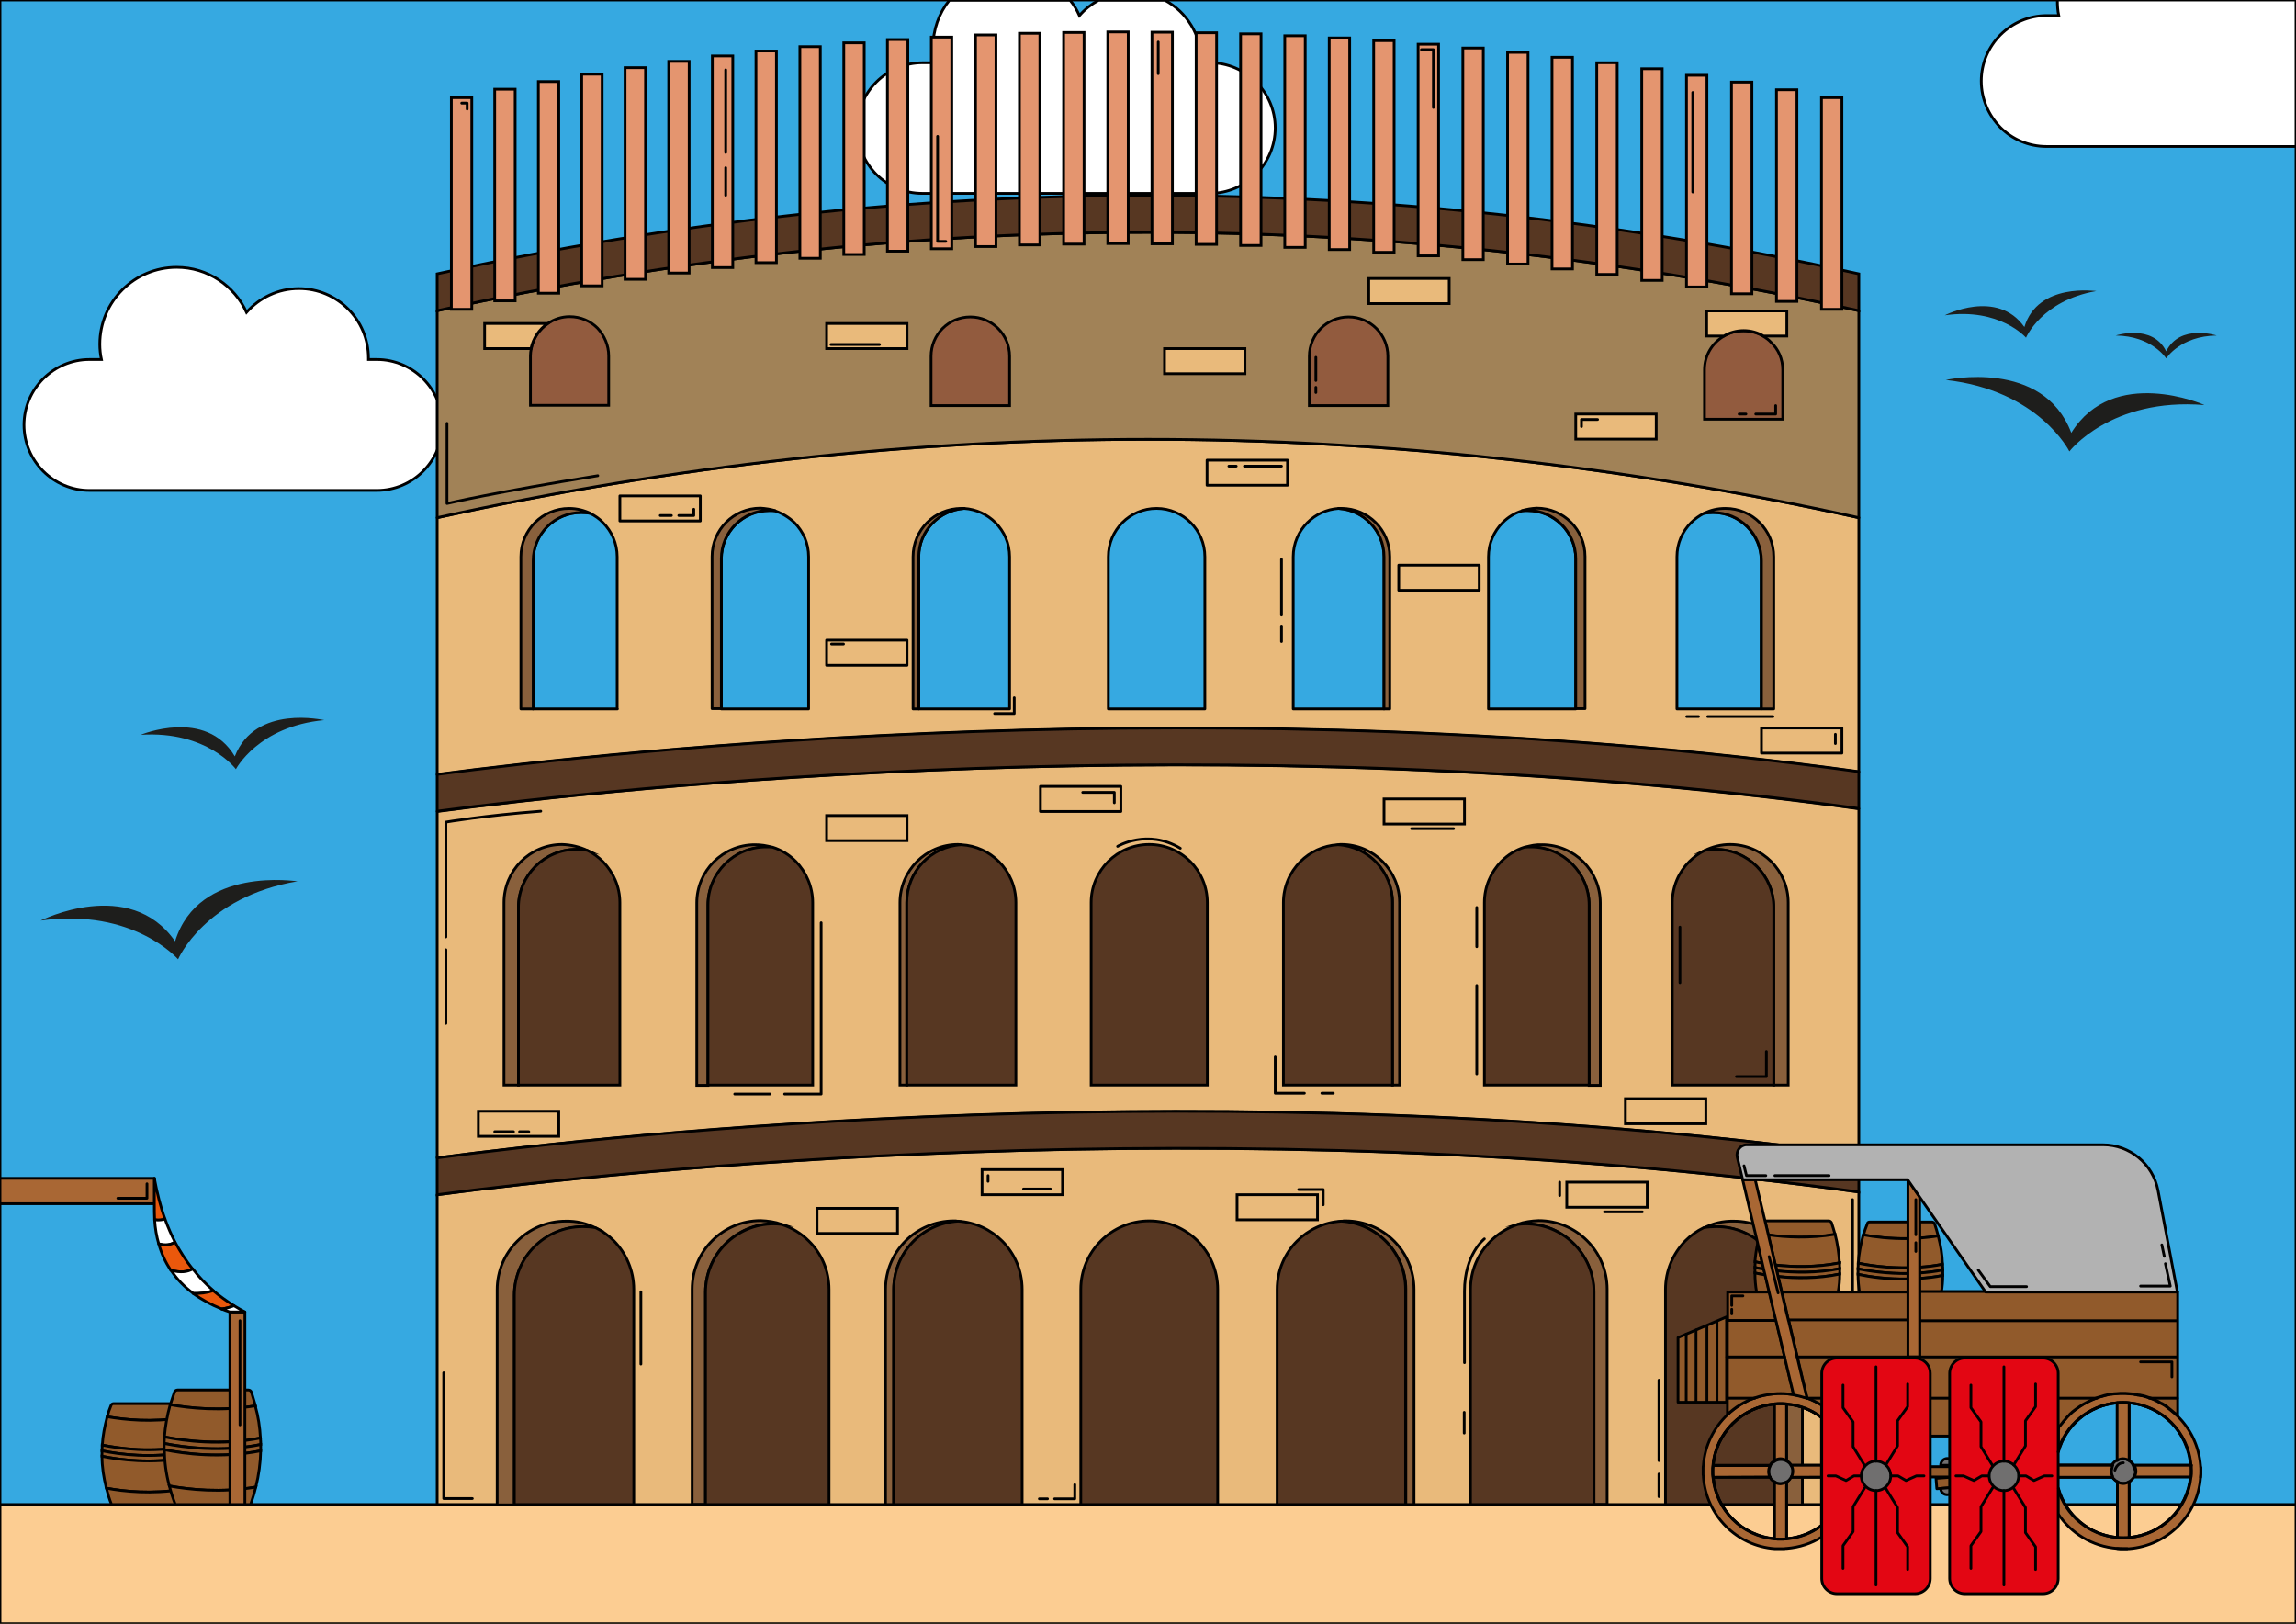 <?xml version="1.0" encoding="utf-8"?>
<!-- Generator: $$$/GeneralStr/196=Adobe Illustrator 27.6.0, SVG Export Plug-In . SVG Version: 6.00 Build 0)  -->
<svg version="1.1" id="Calque_1" xmlns="http://www.w3.org/2000/svg" xmlns:xlink="http://www.w3.org/1999/xlink" x="0px" y="0px"
	 width="841.9px" height="595.3px" viewBox="0 0 841.9 595.3" style="enable-background:new 0 0 841.9 595.3;" xml:space="preserve"
	>
<rect x="0" y="0" width="841.9" height="595.3" fill="#333333" stroke="none"/>
<style type="text/css">
	.st0{fill:#36A9E1;stroke:#000000;stroke-miterlimit:10;}
	.st1{fill:#FFFFFF;stroke:#000000;stroke-miterlimit:10;}
	.st2{fill:#FCCD92;stroke:#000000;stroke-miterlimit:10;}
	.st3{fill:#E9BA7B;stroke:#000000;stroke-linejoin:round;stroke-miterlimit:10;}
	.st4{fill:#573722;stroke:#000000;stroke-miterlimit:10;}
	.st5{fill:#573722;stroke:#000000;stroke-linejoin:round;stroke-miterlimit:10;}
	.st6{fill:#89603C;stroke:#000000;stroke-miterlimit:10;}
	.st7{fill:#89603C;stroke:#000000;stroke-linecap:round;stroke-linejoin:round;stroke-miterlimit:10;}
	.st8{fill:#89603C;stroke:#000000;stroke-linejoin:round;stroke-miterlimit:10;}
	.st9{fill:#A18257;stroke:#000000;stroke-linejoin:round;stroke-miterlimit:10;}
	.st10{fill:#E9BA7B;stroke:#000000;stroke-miterlimit:10;}
	.st11{fill:#925B3E;stroke:#000000;stroke-miterlimit:10;}
	.st12{fill:#E4956F;stroke:#000000;stroke-miterlimit:10;}
	.st13{fill:none;stroke:#000000;stroke-linecap:round;stroke-linejoin:round;stroke-miterlimit:10;}
	.st14{fill:#E9BA7B;stroke:#000000;stroke-linecap:round;stroke-linejoin:round;stroke-miterlimit:10;}
	.st15{fill:#A18257;stroke:#000000;stroke-linecap:round;stroke-linejoin:round;stroke-miterlimit:10;}
	.st16{fill:#915A2B;stroke:#000000;stroke-miterlimit:10;}
	.st17{fill:#A96734;stroke:#000000;stroke-linecap:round;stroke-linejoin:round;stroke-miterlimit:10;}
	.st18{fill:#EA580C;stroke:#000000;stroke-linecap:round;stroke-linejoin:round;stroke-miterlimit:10;}
	.st19{fill:#FFFFFF;stroke:#000000;stroke-linecap:round;stroke-linejoin:round;stroke-miterlimit:10;}
	.st20{fill:#706F6F;stroke:#000000;stroke-linecap:round;stroke-linejoin:round;stroke-miterlimit:10;}
	.st21{fill:#915A2B;stroke:#000000;stroke-linecap:round;stroke-linejoin:round;stroke-miterlimit:10;}
	.st22{fill:#B2B2B2;stroke:#000000;stroke-linecap:round;stroke-linejoin:round;stroke-miterlimit:10;}
	.st23{fill:#E30613;stroke:#000000;stroke-linecap:round;stroke-linejoin:round;stroke-miterlimit:10;}
	.st24{fill:#1E1E1C;}
</style>
<g>
	<rect class="st0" width="841.9" height="595.3"/>
	<path class="st1" d="M138.2,131.8h-3.1c0-0.2,0-0.4,0-0.5c0-14.1-11.4-25.5-25.5-25.5c-7.7,0-14.5,3.4-19.2,8.7
		C86,104.8,76.2,98,64.8,98c-15.6,0-28.2,12.6-28.2,28.2c0,1.9,0.2,3.8,0.6,5.6h-4.4c-13.2,0-24,10.8-24,24v0c0,13.2,10.8,24,24,24
		h105.4c13.2,0,24-10.8,24-24v0C162.2,142.6,151.4,131.8,138.2,131.8z"/>
	<path class="st1" d="M841.9,0v53.7h-91.5c-6.6,0-12.6-2.7-16.9-7c-4.3-4.4-7-10.4-7-17c0-13.2,10.8-24,24-24h4.4
		c-0.4-1.8-0.5-3.7-0.5-5.6V0H841.9z"/>
	<path class="st1" d="M467.6,46.9c0,13.2-10.8,24-24,24H338.2c-6.6,0-12.6-2.7-16.9-7c-4.3-4.4-7-10.4-7-16.9c0-13.2,10.8-24,24-24
		h4.4c-0.4-1.8-0.6-3.7-0.6-5.6c0-6.5,2.2-12.6,6-17.3h44.3c1.4,1.7,2.5,3.6,3.4,5.6c2-2.3,4.4-4.2,7-5.6h24.4
		c7.9,4.3,13.3,12.7,13.3,22.4c0,0.2,0,0.4,0,0.5h3.1c6.6,0,12.6,2.7,16.9,7C464.9,34.3,467.6,40.3,467.6,46.9z"/>
	<rect y="551.6" class="st2" width="841.9" height="43.7"/>
	<path class="st3" d="M160.3,189.8v94.2c63.9-8.4,287.9-33.1,521.3-1v-93.2C507.8,151.5,334.1,151.5,160.3,189.8z M226.4,259.9h-31
		v-54.3c0-9.8,7.9-17.7,17.7-17.7c1.1,0,2.2,0.1,3.3,0.3c1.8,0.9,3.4,2,4.7,3.4c3.2,3.2,5.2,7.6,5.2,12.5V259.9z M296.5,259.9h-32
		v-55c0-9.8,7.9-17.7,17.7-17.7c0.7,0,1.4,0,2,0.1c2.7,0.9,5.1,2.4,7.1,4.3c3.2,3.2,5.2,7.6,5.2,12.5V259.9z M370.2,259.9h-33.3
		v-55.8c0-9.4,7.4-17.1,16.6-17.7c4.5,0.3,8.5,2.2,11.5,5.2c3.2,3.2,5.2,7.6,5.2,12.5V259.9z M441.8,259.9h-35.4v-55.8
		c0-9.8,7.9-17.7,17.7-17.7c4.9,0,9.3,2,12.5,5.2c3.2,3.2,5.2,7.6,5.2,12.5V259.9z M474.2,259.9v-55.8c0-4.9,2-9.3,5.2-12.5
		c3-3,7-4.9,11.5-5.2c9.3,0.5,16.6,8.2,16.6,17.7v55.8H474.2z M545.8,259.9v-55.8c0-4.9,2-9.3,5.2-12.5c2-2,4.4-3.5,7.1-4.3
		c0.7-0.1,1.3-0.1,2-0.1c9.8,0,17.7,7.9,17.7,17.7v55H545.8z M614.9,259.9v-55.8c0-4.9,2-9.3,5.2-12.5c1.4-1.4,3-2.5,4.7-3.4
		c1.1-0.2,2.2-0.3,3.3-0.3c9.8,0,17.7,7.9,17.7,17.7v54.3H614.9z M160.3,438v113.6h521.3V437C448.1,404.8,224.1,429.6,160.3,438z
		 M160.3,297.5v127c63.9-8.4,287.9-33.1,521.3-1v-127C448.1,264.3,224.1,289,160.3,297.5z"/>
	<path class="st4" d="M681.6,423.5V437c-233.4-32.1-457.4-7.4-521.3,1v-13.5C224.1,416,448.1,391.3,681.6,423.5z"/>
	<path class="st5" d="M681.6,282.9v13.5c-233.4-32.1-457.4-7.4-521.3,1v-13.5C224.1,275.5,448.1,250.8,681.6,282.9z"/>
	<path class="st6" d="M218.4,450.2c-1.5-0.3-3.1-0.4-4.7-0.4c-13.8,0-25.1,11.2-25.1,25.1v76.8h-6.3v-78.9
		c0-13.8,11.2-25.1,25.1-25.1C211.3,447.6,215.1,448.5,218.4,450.2z"/>
	<path class="st4" d="M232.4,472.7v78.9h-43.8v-76.8c0-13.8,11.2-25.1,25.1-25.1c1.6,0,3.2,0.1,4.7,0.4c2.5,1.2,4.8,2.9,6.7,4.8
		C229.6,459.5,232.4,465.8,232.4,472.7z"/>
	<path class="st6" d="M286.6,448.8c-0.9-0.1-1.9-0.2-2.8-0.2c-13.8,0-25.1,11.2-25.1,25.1v77.8h-4.9v-78.9
		c0-13.8,11.2-25.1,25.1-25.1C281.6,447.6,284.2,448,286.6,448.8z"/>
	<path class="st4" d="M304,472.7v78.9h-45.3v-77.8c0-13.8,11.2-25.1,25.1-25.1c1,0,1.9,0.1,2.8,0.2c3.8,1.2,7.2,3.3,10,6.1
		C301.2,459.5,304,465.8,304,472.7z"/>
	<path class="st6" d="M351.3,447.7c-13.1,0.8-23.6,11.7-23.6,25v78.9h-3v-78.9c0-13.8,11.2-25.1,25.1-25.1
		C350.3,447.6,350.8,447.6,351.3,447.7z"/>
	<path class="st4" d="M374.8,472.7v78.9h-47.1v-78.9c0-13.3,10.4-24.2,23.6-25c6.3,0.4,12,3.1,16.2,7.3
		C372,459.5,374.8,465.8,374.8,472.7z"/>
	<path class="st7" d="M624.8,450.2c1.5-0.3,3.1-0.4,4.7-0.4c13.8,0,25.1,11.2,25.1,25.1v76.8h6.3v-78.9c0-13.8-11.2-25.1-25.1-25.1
		C631.8,447.6,628.1,448.5,624.8,450.2z"/>
	<path class="st4" d="M610.7,472.7v78.9h43.8v-76.8c0-13.8-11.2-25.1-25.1-25.1c-1.6,0-3.2,0.1-4.7,0.4c-2.5,1.2-4.8,2.9-6.7,4.8
		C613.5,459.5,610.7,465.8,610.7,472.7z"/>
	<path class="st6" d="M556.5,448.8c0.9-0.1,1.9-0.2,2.8-0.2c13.8,0,25.1,11.2,25.1,25.1v77.8h4.9v-78.9c0-13.8-11.2-25.1-25.1-25.1
		C561.5,447.6,558.9,448,556.5,448.8z"/>
	<path class="st4" d="M539.2,472.7v78.9h45.3v-77.8c0-13.8-11.2-25.1-25.1-25.1c-1,0-1.9,0.1-2.8,0.2c-3.8,1.2-7.2,3.3-10,6.1
		C542,459.5,539.2,465.8,539.2,472.7z"/>
	<path class="st6" d="M491.9,447.7c13.1,0.8,23.6,11.7,23.6,25v78.9h3v-78.9c0-13.8-11.2-25.1-25.1-25.1
		C492.9,447.6,492.4,447.6,491.9,447.7z"/>
	<path class="st4" d="M468.3,472.7v78.9h47.1v-78.9c0-13.3-10.4-24.2-23.6-25c-6.3,0.4-12,3.1-16.2,7.3
		C471.1,459.5,468.3,465.8,468.3,472.7z"/>
	<path class="st4" d="M446.4,551.6h-50.1v-78.9c0-13.8,11.2-25.1,25.1-25.1h0c13.8,0,25.1,11.2,25.1,25.1V551.6z"/>
	<path class="st6" d="M215.4,311.8c-1.3-0.3-2.6-0.4-4-0.4c-11.7,0-21.3,9.5-21.3,21.3v65.1h-5.3v-66.9c0-11.7,9.5-21.3,21.3-21.3
		C209.4,309.7,212.6,310.5,215.4,311.8z"/>
	<path class="st4" d="M227.3,330.9v66.9h-37.2v-65.1c0-11.7,9.5-21.3,21.3-21.3c1.4,0,2.7,0.1,4,0.4c2.1,1,4,2.4,5.7,4.1
		C224.9,319.8,227.3,325.1,227.3,330.9z"/>
	<path class="st6" d="M283.3,310.7c-0.8-0.1-1.6-0.1-2.4-0.1c-11.7,0-21.3,9.5-21.3,21.3v66h-4.1v-66.9c0-11.7,9.5-21.3,21.3-21.3
		C279,309.7,281.2,310,283.3,310.7z"/>
	<path class="st4" d="M298,330.9v66.9h-38.4v-66c0-11.7,9.5-21.3,21.3-21.3c0.8,0,1.6,0,2.4,0.1c3.2,1,6.1,2.8,8.5,5.2
		C295.6,319.7,298,325.1,298,330.9z"/>
	<path class="st6" d="M352.5,309.7c-11.1,0.7-20,9.9-20,21.2v66.9H330v-66.9c0-11.7,9.5-21.3,21.3-21.3
		C351.7,309.6,352.1,309.7,352.5,309.7z"/>
	<path class="st4" d="M372.5,330.9v66.9h-40v-66.9c0-11.3,8.8-20.6,20-21.2c5.4,0.3,10.2,2.6,13.8,6.2
		C370.1,319.7,372.5,325,372.5,330.9z"/>
	<path class="st6" d="M625.1,311.8c1.3-0.3,2.6-0.4,4-0.4c11.7,0,21.3,9.5,21.3,21.3v65.1h5.3v-66.9c0-11.7-9.5-21.3-21.3-21.3
		C631.1,309.6,628,310.4,625.1,311.8z"/>
	<path class="st4" d="M613.2,330.9v66.9h37.2v-65.1c0-11.7-9.5-21.3-21.3-21.3c-1.4,0-2.7,0.1-4,0.4c-2.1,1-4,2.4-5.7,4.1
		C615.6,319.7,613.2,325,613.2,330.9z"/>
	<path class="st6" d="M559,310.7c0.8-0.1,1.6-0.1,2.4-0.1c11.7,0,21.3,9.5,21.3,21.3v66h4.1v-66.9c0-11.7-9.5-21.3-21.3-21.3
		C563.3,309.6,561.1,310,559,310.7z"/>
	<path class="st4" d="M544.3,330.9v66.9h38.4v-66c0-11.7-9.5-21.3-21.3-21.3c-0.8,0-1.6,0-2.4,0.1c-3.2,1-6.1,2.8-8.5,5.2
		C546.7,319.7,544.3,325,544.3,330.9z"/>
	<path class="st6" d="M490.6,309.7c11.1,0.7,20,9.9,20,21.2v66.9h2.6v-66.9c0-11.7-9.5-21.3-21.3-21.3
		C491.5,309.6,491,309.6,490.6,309.7z"/>
	<path class="st4" d="M470.6,330.9v66.9h40v-66.9c0-11.3-8.8-20.6-20-21.2c-5.4,0.3-10.2,2.6-13.8,6.2
		C473,319.7,470.6,325,470.6,330.9z"/>
	<path class="st4" d="M442.6,397.8h-42.5v-66.9c0-11.7,9.5-21.3,21.3-21.3h0c11.7,0,21.3,9.5,21.3,21.3V397.8z"/>
	<path class="st8" d="M216.5,188.2c-1.1-0.2-2.2-0.3-3.3-0.3c-9.8,0-17.7,7.9-17.7,17.7v54.3H191v-55.8c0-9.8,7.9-17.7,17.7-17.7
		C211.5,186.4,214.2,187.1,216.5,188.2z"/>
	<path class="st8" d="M284.2,187.2c-0.7-0.1-1.3-0.1-2-0.1c-9.8,0-17.7,7.9-17.7,17.7v55h-3.4v-55.8c0-9.8,7.9-17.7,17.7-17.7
		C280.7,186.4,282.5,186.7,284.2,187.2z"/>
	<path class="st8" d="M353.6,186.4c-9.3,0.6-16.7,8.3-16.7,17.7v55.8h-2.1v-55.8c0-9.8,7.9-17.7,17.7-17.7
		C352.9,186.4,353.3,186.4,353.6,186.4z"/>
	<path class="st8" d="M624.9,188.2c1.1-0.2,2.2-0.3,3.3-0.3c9.8,0,17.7,7.9,17.7,17.7v54.3h4.5v-55.8c0-9.8-7.9-17.7-17.7-17.7
		C629.8,186.4,627.2,187,624.9,188.2z"/>
	<path class="st8" d="M558.1,187.2c0.7-0.1,1.3-0.1,2-0.1c9.8,0,17.7,7.9,17.7,17.7v55h3.4v-55.8c0-9.8-7.9-17.7-17.7-17.7
		C561.6,186.4,559.8,186.7,558.1,187.2z"/>
	<path class="st8" d="M490.8,186.4c9.3,0.6,16.7,8.3,16.7,17.7v55.8h2.1v-55.8c0-9.8-7.9-17.7-17.7-17.7
		C491.5,186.4,491.2,186.4,490.8,186.4z"/>
	<path class="st9" d="M681.6,113.9v75.9c-173.8-38.3-347.5-38.3-521.3,0v-75.9C334.6,75.6,508.3,75.6,681.6,113.9z"/>
	<path class="st4" d="M681.6,100.4v13.5c-173.3-38.3-347-38.3-521.3,0v-13.5C334.6,62.1,508.3,62.1,681.6,100.4z"/>
	<rect x="427" y="127.8" class="st10" width="29.5" height="9.2"/>
	<rect x="577.8" y="151.8" class="st10" width="29.5" height="9.2"/>
	<rect x="303.1" y="118.6" class="st10" width="29.5" height="9.2"/>
	<rect x="501.9" y="102.1" class="st10" width="29.5" height="9.2"/>
	<rect x="227.3" y="181.8" class="st3" width="29.5" height="9.2"/>
	<rect x="303.1" y="234.7" class="st3" width="29.5" height="9.2"/>
	<rect x="303.1" y="299" class="st10" width="29.5" height="9.2"/>
	<rect x="175.4" y="407.4" class="st10" width="29.5" height="9.2"/>
	<rect x="381.5" y="288.3" class="st3" width="29.5" height="9.2"/>
	<rect x="507.5" y="292.9" class="st10" width="29.5" height="9.2"/>
	<rect x="596" y="402.8" class="st10" width="29.5" height="9.2"/>
	<rect x="574.5" y="433.4" class="st10" width="29.5" height="9.2"/>
	<rect x="360.1" y="428.8" class="st10" width="29.5" height="9.2"/>
	<rect x="299.6" y="443" class="st10" width="29.5" height="9.2"/>
	<rect x="453.6" y="438" class="st10" width="29.5" height="9.2"/>
	<rect x="442.6" y="168.7" class="st3" width="29.5" height="9.2"/>
	<rect x="512.9" y="207.2" class="st3" width="29.5" height="9.2"/>
	<rect x="645.9" y="266.9" class="st3" width="29.5" height="9.2"/>
	<path class="st11" d="M223.2,130.5v18.1h-28.7v-18.1c0-0.9,0.1-1.8,0.3-2.7c0.7-3.8,3-7.1,6.1-9.2c2.3-1.6,5.1-2.5,8-2.5
		c4,0,7.6,1.6,10.2,4.2C221.6,123,223.2,126.6,223.2,130.5z"/>
	<path class="st11" d="M370.1,148.7h-28.7v-18.1c0-7.9,6.4-14.4,14.4-14.4h0c7.9,0,14.4,6.4,14.4,14.4V148.7z"/>
	<path class="st11" d="M508.8,148.7h-28.7v-18.1c0-7.9,6.4-14.4,14.4-14.4h0c7.9,0,14.4,6.4,14.4,14.4V148.7z"/>
	<path class="st11" d="M653.7,135.6v18.1h-28.7v-18.1c0-5.3,2.8-9.8,7-12.3c2.1-1.3,4.7-2,7.3-2s5.2,0.7,7.3,2c1,0.6,2,1.3,2.8,2.2
		C652.1,128,653.7,131.6,653.7,135.6z"/>
	<path class="st10" d="M200.8,118.6c-3.1,2.1-5.3,5.4-6.1,9.2h-17v-9.2H200.8z"/>
	<path class="st10" d="M655.2,114v9.2h-8.5c-2.2-1.3-4.7-2-7.3-2s-5.2,0.7-7.3,2h-6.3V114H655.2z"/>
	<g>
		<rect x="165.5" y="35.8" class="st12" width="7.5" height="77.6"/>
		<rect x="181.4" y="32.7" class="st12" width="7.5" height="77.6"/>
		<rect x="197.4" y="29.9" class="st12" width="7.5" height="77.6"/>
		<rect x="213.3" y="27.2" class="st12" width="7.5" height="77.6"/>
		<rect x="229.2" y="24.8" class="st12" width="7.5" height="77.6"/>
		<rect x="245.2" y="22.5" class="st12" width="7.5" height="77.6"/>
		<rect x="261.2" y="20.5" class="st12" width="7.5" height="77.6"/>
		<rect x="277.2" y="18.7" class="st12" width="7.5" height="77.6"/>
		<rect x="293.3" y="17.1" class="st12" width="7.5" height="77.6"/>
		<rect x="309.4" y="15.7" class="st12" width="7.5" height="77.6"/>
		<rect x="325.4" y="14.5" class="st12" width="7.5" height="77.6"/>
		<rect x="341.5" y="13.6" class="st12" width="7.5" height="77.6"/>
		<rect x="357.7" y="12.8" class="st12" width="7.5" height="77.6"/>
		<rect x="373.8" y="12.2" class="st12" width="7.5" height="77.6"/>
		<rect x="390" y="11.9" class="st12" width="7.5" height="77.6"/>
		<rect x="406.2" y="11.7" class="st12" width="7.5" height="77.6"/>
		<rect x="422.4" y="11.8" class="st12" width="7.5" height="77.6"/>
		<rect x="438.6" y="12" class="st12" width="7.5" height="77.6"/>
		<rect x="454.9" y="12.4" class="st12" width="7.5" height="77.6"/>
		<rect x="471.1" y="13.1" class="st12" width="7.5" height="77.6"/>
		<rect x="487.4" y="13.9" class="st12" width="7.5" height="77.6"/>
		<rect x="503.7" y="14.9" class="st12" width="7.5" height="77.6"/>
		<rect x="520" y="16.2" class="st12" width="7.5" height="77.6"/>
		<rect x="536.4" y="17.6" class="st12" width="7.5" height="77.6"/>
		<rect x="552.8" y="19.2" class="st12" width="7.5" height="77.6"/>
		<rect x="569.1" y="21" class="st12" width="7.5" height="77.6"/>
		<rect x="585.5" y="23" class="st12" width="7.5" height="77.6"/>
		<rect x="602" y="25.2" class="st12" width="7.5" height="77.6"/>
		<rect x="618.4" y="27.6" class="st12" width="7.5" height="77.6"/>
		<rect x="634.9" y="30.1" class="st12" width="7.5" height="77.6"/>
		<rect x="651.4" y="32.9" class="st12" width="7.5" height="77.6"/>
		<rect x="667.9" y="35.8" class="st12" width="7.5" height="77.6"/>
	</g>
	<polyline class="st13" points="254.4,186.7 254.4,189 248.9,189 	"/>
	<line class="st14" x1="246.2" y1="189" x2="242.1" y2="189"/>
	<line class="st14" x1="304.7" y1="126.3" x2="322.5" y2="126.3"/>
	<line class="st15" x1="309.3" y1="236.1" x2="304.9" y2="236.1"/>
	<path class="st13" d="M163.5,343.5v-42.1c0,0,13.8-2.4,34.8-4"/>
	<line class="st13" x1="163.5" y1="348.2" x2="163.5" y2="375.2"/>
	<line class="st13" x1="181.4" y1="414.9" x2="188.3" y2="414.9"/>
	<line class="st13" x1="190.5" y1="414.9" x2="193.9" y2="414.9"/>
	<polyline class="st13" points="371.9,255.8 371.9,261.6 364.7,261.6 	"/>
	<polyline class="st13" points="651.1,148.7 651.1,151.8 643.8,151.8 	"/>
	<line class="st13" x1="640.2" y1="151.8" x2="637.7" y2="151.8"/>
	<polyline class="st13" points="585.8,153.8 579.9,153.8 579.9,156.4 	"/>
	<line class="st13" x1="469.9" y1="205.1" x2="469.9" y2="225.5"/>
	<line class="st13" x1="469.9" y1="229.5" x2="469.9" y2="235.2"/>
	<line class="st13" x1="650.1" y1="262.7" x2="626.2" y2="262.7"/>
	<line class="st13" x1="622.8" y1="262.7" x2="618.5" y2="262.7"/>
	<line class="st13" x1="673" y1="269.2" x2="673" y2="272.6"/>
	<line class="st13" x1="482.5" y1="131" x2="482.5" y2="139.5"/>
	<line class="st13" x1="482.5" y1="142" x2="482.5" y2="143.9"/>
	<polyline class="st13" points="169.3,37.8 171.3,37.8 171.3,40 	"/>
	<line class="st13" x1="266.1" y1="25.6" x2="266.1" y2="55.9"/>
	<line class="st13" x1="266.1" y1="61.5" x2="266.1" y2="71.6"/>
	<polyline class="st13" points="343.8,50 343.8,88.5 346.8,88.5 	"/>
	<line class="st13" x1="424.7" y1="15.4" x2="424.7" y2="27"/>
	<polyline class="st13" points="521.2,18.2 525.6,18.2 525.6,39.4 	"/>
	<line class="st13" x1="620.7" y1="33.9" x2="620.7" y2="70.4"/>
	<line class="st13" x1="469.9" y1="170.9" x2="456.3" y2="170.9"/>
	<line class="st13" x1="453.3" y1="170.9" x2="450.6" y2="170.9"/>
	<polyline class="st13" points="301.1,338.3 301.1,401.1 287.7,401.1 	"/>
	<line class="st13" x1="282.3" y1="401.1" x2="269.4" y2="401.1"/>
	<polyline class="st13" points="397,290.5 408.6,290.5 408.6,294.3 	"/>
	<path class="st13" d="M409.8,310.3c0,0,10.9-6.6,23,0.7"/>
	<line class="st13" x1="517.6" y1="303.8" x2="533" y2="303.8"/>
	<polyline class="st13" points="467.6,387.5 467.6,400.8 478.3,400.8 	"/>
	<line class="st13" x1="484.7" y1="400.8" x2="488.9" y2="400.8"/>
	<line class="st13" x1="541.5" y1="332.7" x2="541.5" y2="347.1"/>
	<line class="st13" x1="541.5" y1="361.3" x2="541.5" y2="393.7"/>
	<line class="st13" x1="616" y1="339.9" x2="616" y2="360.3"/>
	<polyline class="st13" points="647.7,385.5 647.7,394.7 636.7,394.7 	"/>
	<line class="st13" x1="362.3" y1="431" x2="362.3" y2="433.1"/>
	<line class="st13" x1="375.3" y1="435.9" x2="385.2" y2="435.9"/>
	<polyline class="st13" points="394.1,544.3 394.1,549.5 386.7,549.5 	"/>
	<line class="st13" x1="384.1" y1="549.5" x2="381.1" y2="549.5"/>
	<line class="st13" x1="235" y1="473.6" x2="235" y2="500.1"/>
	<polyline class="st13" points="162.7,503.3 162.7,549.4 173.2,549.4 	"/>
	<polyline class="st13" points="476.2,436.1 485.2,436.1 485.2,441.7 	"/>
	<line class="st13" x1="571.9" y1="433.4" x2="571.9" y2="438.3"/>
	<line class="st13" x1="588.3" y1="444.3" x2="602.2" y2="444.3"/>
	<line class="st13" x1="679.3" y1="439.8" x2="679.3" y2="489.3"/>
	<line class="st13" x1="679.3" y1="493" x2="679.3" y2="511"/>
	<line class="st13" x1="608.3" y1="540.4" x2="608.3" y2="548.7"/>
	<line class="st13" x1="608.3" y1="535.5" x2="608.3" y2="506"/>
	<path class="st13" d="M544.3,454.2c0,0-7.3,5.6-7.3,19.2v26.2"/>
	<line class="st13" x1="536.9" y1="517.8" x2="536.9" y2="525.4"/>
	<path class="st13" d="M163.9,155.2v29.4c0,0,17.9-4.2,55.3-10.2"/>
	<g>
		<path class="st16" d="M66.8,519.7c-10.9,1.9-21.1,0.8-27.5-0.3c0.4-1.4,0.8-2.7,1.4-4.1c0.1-0.4,0.5-0.7,0.9-0.7h22.9
			c0.4,0,0.8,0.3,1,0.7C65.9,516.8,66.4,518.3,66.8,519.7z"/>
		<path class="st16" d="M68.4,530.2c-12.6,2.5-24.5,0.9-30.9-0.4c0.2-3.5,0.9-6.9,1.8-10.4c6.4,1.1,16.5,2.2,27.5,0.3
			C67.7,523.2,68.2,526.7,68.4,530.2z"/>
		<path class="st16" d="M68.5,532.3c-12.7,2.5-24.7,0.9-31.1-0.4c0-0.7,0.1-1.4,0.1-2.1c6.4,1.3,18.3,2.9,30.9,0.4
			C68.4,530.9,68.5,531.6,68.5,532.3z"/>
		<path class="st16" d="M68.5,532.3c0,0.7,0,1.3,0,2c-12.7,2.5-24.7,0.9-31.1-0.4c0-0.7,0-1.4,0-2C43.8,533.2,55.7,534.8,68.5,532.3
			z"/>
		<path class="st16" d="M68.5,534.3c-0.1,3.9-0.6,7.8-1.6,11.7c-11.1,1.9-21.5,0.8-27.9-0.4c-1-3.9-1.6-7.8-1.6-11.7
			C43.8,535.2,55.7,536.8,68.5,534.3z"/>
		<path class="st16" d="M66.9,546c-0.5,1.9-1,3.7-1.7,5.6H40.9c-0.8-2-1.4-4-1.9-6C45.4,546.8,55.8,547.9,66.9,546z"/>
	</g>
	<g>
		<path class="st16" d="M672.9,452.6c-9.3,1.6-18.1,1-24.5,0.2l-1.2-5.1c0.2-0.1,0.3-0.1,0.5-0.1h22.9c0.4,0,0.8,0.3,1,0.7
			C672,449.6,672.5,451.1,672.9,452.6z"/>
		<path class="st16" d="M644.5,455.8l1.7,7.3c-1-0.2-1.9-0.3-2.7-0.5C643.7,460.3,644,458.1,644.5,455.8z"/>
		<path class="st16" d="M674.5,463c-8.7,1.7-17,1.5-23.5,0.8l-2.6-11.1c6.3,0.9,15.1,1.4,24.5-0.2C673.8,456,674.3,459.5,674.5,463z
			"/>
		<path class="st16" d="M646.3,463.1l0.5,2.2c-1.2-0.2-2.4-0.4-3.3-0.6c0-0.7,0.1-1.4,0.1-2.1C644.4,462.8,645.3,463,646.3,463.1z"
			/>
		<path class="st16" d="M674.6,465.1c-8.5,1.7-16.7,1.5-23,0.9l-0.5-2.2c6.4,0.7,14.8,0.9,23.5-0.8
			C674.5,463.7,674.6,464.4,674.6,465.1z"/>
		<path class="st16" d="M646.8,465.3l0.5,2.1c-1.4-0.2-2.7-0.5-3.8-0.7c0-0.7,0-1.3,0-2C644.4,464.9,645.6,465.1,646.8,465.3z"/>
		<path class="st16" d="M674.6,465.1c0,0.7,0,1.3,0,2c-8.3,1.7-16.2,1.5-22.6,0.9l-0.5-2.1C657.9,466.6,666.1,466.8,674.6,465.1z"/>
		<path class="st16" d="M648.8,473.7h-4.7c-0.4-2.3-0.6-4.7-0.6-7c1.1,0.2,2.4,0.5,3.8,0.7L648.8,473.7z"/>
		<path class="st16" d="M674.6,467.1c0,2.2-0.2,4.4-0.6,6.6h-20.6L652,468C658.3,468.7,666.3,468.8,674.6,467.1z"/>
		<path class="st16" d="M651.3,484.4H647c0-0.1-0.1-0.2-0.1-0.3h4.3L651.3,484.4z"/>
		<path class="st16" d="M671.4,484.2c0,0.1-0.1,0.2-0.1,0.3h-15.4l-0.1-0.3H671.4z"/>
	</g>
	<g>
		<path class="st16" d="M685.6,448h14.1v6.1c-6.5,0.1-12.2-0.6-16.4-1.3c0.4-1.4,0.8-2.7,1.4-4.1C684.8,448.2,685.1,448,685.6,448z"
			/>
		<path class="st16" d="M710.7,453.1c-2.3,0.4-4.6,0.7-6.8,0.8V448h4.5c0.4,0,0.8,0.3,1,0.7C709.9,450.1,710.3,451.6,710.7,453.1z"
			/>
		<path class="st16" d="M699.6,454.1v10.7c-7.5,0.1-14-0.8-18.2-1.7c0.2-3.5,0.9-6.9,1.8-10.4C687.4,453.5,693.1,454.2,699.6,454.1z
			"/>
		<path class="st16" d="M712.3,463.5c-2.9,0.6-5.7,0.9-8.4,1.1v-10.7c2.2-0.2,4.5-0.4,6.8-0.8C711.6,456.5,712.2,460,712.3,463.5z"
			/>
		<path class="st16" d="M681.4,463.1c4.2,0.9,10.7,1.8,18.2,1.7v2.1c-7.6,0.1-14.1-0.9-18.3-1.7
			C681.3,464.5,681.4,463.8,681.4,463.1z"/>
		<path class="st16" d="M712.4,465.6c-2.9,0.6-5.8,0.9-8.5,1.1v-2.1c2.7-0.2,5.6-0.5,8.4-1.1C712.4,464.2,712.4,464.9,712.4,465.6z"
			/>
		<path class="st16" d="M681.3,465.2c4.2,0.8,10.7,1.8,18.3,1.7v2c-7.6,0.1-14.1-0.8-18.3-1.7C681.3,466.5,681.3,465.9,681.3,465.2z
			"/>
		<path class="st16" d="M712.4,465.6c0,0.7,0,1.3,0,2c-2.9,0.6-5.8,0.9-8.5,1.1v-2C706.7,466.5,709.5,466.2,712.4,465.6z"/>
		<path class="st16" d="M699.6,468.9v4.8h-17.8c-0.3-2.2-0.5-4.3-0.5-6.5C685.5,468.1,692,469.1,699.6,468.9z"/>
		<path class="st16" d="M712.4,467.6c0,2-0.2,4.1-0.5,6.1c-0.3,1.9-0.6,3.7-1.1,5.6c-2.4,0.4-4.7,0.7-6.9,0.8v-11.4
			C706.7,468.5,709.5,468.2,712.4,467.6z"/>
		<path class="st16" d="M699.6,484.2v0.8h-14.8c-0.1-0.2-0.2-0.5-0.3-0.8H699.6z"/>
		<path class="st16" d="M710.8,479.3c-0.4,1.6-0.9,3.2-1.4,4.9c-0.1,0.2-0.2,0.5-0.3,0.8h-5.2v-4.8
			C706.2,480,708.5,479.7,710.8,479.3z"/>
	</g>
	<path class="st16" d="M93.7,515.4c-12.4,2.1-24,0.9-31.2-0.4c0.4-1.6,1-3.1,1.5-4.7c0.2-0.4,0.6-0.7,1.1-0.7h26
		c0.5,0,0.9,0.3,1.1,0.8C92.7,512,93.2,513.7,93.7,515.4z"/>
	<path class="st16" d="M95.5,527.2c-14.4,2.8-27.9,1-35.2-0.4c0.3-3.9,1-7.9,2.1-11.8c7.3,1.3,18.8,2.5,31.2,0.4
		C94.7,519.3,95.3,523.3,95.5,527.2z"/>
	<path class="st16" d="M95.6,529.6c-14.5,2.9-28.1,1-35.4-0.4c0-0.8,0.1-1.6,0.1-2.4c7.3,1.5,20.8,3.3,35.2,0.4
		C95.6,528,95.6,528.8,95.6,529.6z"/>
	<path class="st16" d="M95.6,529.6c0,0.8,0,1.5,0,2.3c-14.5,2.9-28.1,1-35.4-0.4c0-0.8,0-1.5,0-2.3
		C67.5,530.7,81.1,532.5,95.6,529.6z"/>
	<path class="st16" d="M95.6,531.9c-0.1,4.4-0.7,8.9-1.8,13.3c-12.7,2.2-24.5,0.9-31.7-0.4c-1.2-4.4-1.8-8.9-1.8-13.3
		C67.5,533,81.1,534.8,95.6,531.9z"/>
	<path class="st16" d="M93.8,545.2c-0.5,2.1-1.2,4.3-1.9,6.4H64.3c-0.9-2.3-1.6-4.5-2.2-6.8C69.3,546.1,81.1,547.4,93.8,545.2z"/>
	<rect x="84.3" y="481" class="st17" width="5.5" height="70.6"/>
	<rect y="432" class="st17" width="56.7" height="9.3"/>
	<path class="st18" d="M60.5,446.9c-0.9,0.4-2.1,0.6-3.8,0.3c-0.1-1.9-0.1-3.9-0.1-5.9V432C57.6,437.3,58.8,442.3,60.5,446.9z"/>
	<path class="st19" d="M64.2,455.4c-1.5,0.9-3.4,1.4-6,0.6c-0.8-2.7-1.3-5.6-1.5-8.8c1.7,0.2,2.9,0,3.8-0.3
		C61.6,449.9,62.8,452.7,64.2,455.4z"/>
	<path class="st18" d="M70.6,465.2c-1.8,1.1-4.4,1.5-8,0.5v0c-1.9-2.9-3.4-6.1-4.4-9.7c2.6,0.8,4.6,0.3,6-0.6
		C66.1,458.9,68.2,462.2,70.6,465.2z"/>
	<path class="st19" d="M78.3,473.2c-2.5,0.8-5,1.1-7.4,1c-3.3-2.4-6-5.2-8.2-8.5c3.6,1,6.1,0.6,8-0.5
		C72.9,468.1,75.5,470.8,78.3,473.2z"/>
	<path class="st18" d="M85.8,478.7c-1.5,0.6-3,1-4.5,1.2c0,0,0,0,0,0c-4-1.6-7.4-3.5-10.5-5.7c2.4,0.1,5-0.2,7.4-1
		C80.6,475.2,83.1,477,85.8,478.7z"/>
	<path class="st19" d="M89.8,481h-5.5c-1-0.3-2-0.7-3-1.1c1.5-0.2,3-0.6,4.5-1.2C87.1,479.5,88.5,480.3,89.8,481z"/>
	<path class="st13" d="M81.3,479.9C81.3,479.9,81.3,479.9,81.3,479.9"/>
	<path class="st13" d="M652.9,534.9c-0.8,0-1.5,0.2-2.2,0.6C651.4,535.2,652.1,535,652.9,534.9c0.8,0.1,1.5,0.3,2.2,0.6
		C654.5,535.1,653.7,534.9,652.9,534.9z M655,543.3c-0.1,0.1-0.2,0.1-0.4,0.2c-0.5,0.2-1.1,0.4-1.7,0.4c-0.1,0-0.2,0-0.4,0
		c-0.1,0-0.1,0-0.2,0c-0.2,0-0.4-0.1-0.6-0.1c-0.1,0-0.2,0-0.3-0.1c-0.2-0.1-0.4-0.2-0.6-0.3c0.6,0.4,1.3,0.6,2.1,0.6
		C653.7,543.9,654.5,543.7,655,543.3C655.1,543.3,655.1,543.3,655,543.3z M648.8,541.1c0-0.1-0.1-0.1-0.1-0.2c0-0.1-0.1-0.3-0.1-0.4
		c0-0.1,0-0.2-0.1-0.3c0-0.1,0-0.2,0-0.4c0-0.1,0-0.2,0-0.4c0-0.2,0-0.3,0-0.5c0,0,0-0.1,0-0.1c0-0.1,0-0.3,0.1-0.4
		c0-0.2,0.1-0.3,0.2-0.5c0,0,0-0.1,0-0.1c-0.3,0.5-0.4,1.1-0.4,1.7c0,0.7,0.2,1.4,0.5,2C648.9,541.3,648.9,541.2,648.8,541.1z
		 M657.1,537.7c0-0.1-0.1-0.2-0.2-0.3C656.9,537.5,657,537.6,657.1,537.7c0.1,0.3,0.2,0.5,0.2,0.8c0,0.1,0,0.3,0.1,0.4
		c0,0.2,0,0.3,0,0.5c0,0.1,0,0.2,0,0.4c0,0.1,0,0.1,0,0.2c0,0.4-0.1,0.8-0.3,1.1c0,0,0,0.1-0.1,0.1c0,0.1-0.1,0.2-0.2,0.3l0,0
		c0.4-0.6,0.6-1.3,0.6-2.1C657.4,538.8,657.3,538.2,657.1,537.7z M652.9,534.9c-0.8,0-1.5,0.2-2.2,0.6
		C651.4,535.2,652.1,535,652.9,534.9c0.8,0.1,1.5,0.3,2.2,0.6C654.5,535.1,653.7,534.9,652.9,534.9z M652.9,534.9
		c-0.8,0-1.5,0.2-2.2,0.6C651.4,535.2,652.1,535,652.9,534.9c0.8,0.1,1.5,0.3,2.2,0.6C654.5,535.1,653.7,534.9,652.9,534.9z"/>
	<path class="st13" d="M650.8,543.3v20.9c-12-1-21.5-10.6-22.6-22.6h20.9c0.1,0.2,0.2,0.3,0.3,0.5c0.1,0.2,0.2,0.3,0.4,0.5
		C650.1,542.8,650.4,543.1,650.8,543.3z"/>
	<path class="st13" d="M681.3,541.6c-0.7,9.3-5.9,17.4-13.4,22v-4.3c-3.6,2.8-8,4.5-12.8,4.9v-20.9c0,0,0.1,0,0.1-0.1
		c0.1-0.1,0.2-0.1,0.3-0.2c0.3-0.2,0.5-0.4,0.7-0.7c0-0.1,0.1-0.1,0.1-0.2c0.1-0.2,0.2-0.3,0.3-0.5H681.3z"/>
	<path class="st13" d="M681.3,537.2h-24.5c-0.4-0.7-1-1.3-1.7-1.7v-20.8c4.8,0.4,9.2,2.2,12.8,5v-4.5c0,0,0,0,0,0
		c2.5,1.5,4.6,3.4,6.5,5.6c1.5,1.8,2.8,3.7,3.9,5.8c0.4,0.8,0.8,1.7,1.1,2.5c0.3,0.9,0.6,1.8,0.9,2.7v0
		C680.8,533.6,681.2,535.4,681.3,537.2z"/>
	<path class="st17" d="M628.2,537.2c-0.1,0.7-0.1,1.5-0.1,2.2c0,0.7,0,1.4,0.1,2.1c1,12,10.6,21.6,22.6,22.6
		c0.7,0.1,1.4,0.1,2.2,0.1c0.7,0,1.5,0,2.2-0.1c4.8-0.4,9.2-2.2,12.8-4.9v4.3c-3.8,2.4-8.1,3.8-12.8,4.2c-0.3,0-0.6,0-0.9,0.1
		c-0.2,0-0.3,0-0.5,0c-0.3,0-0.6,0-0.8,0c-0.3,0-0.6,0-0.9,0c-0.2,0-0.3,0-0.5,0c-0.3,0-0.5,0-0.8,0c-14-1-25.1-12.2-26.2-26.2
		c0-0.3,0-0.6-0.1-0.9c0-0.2,0-0.3,0-0.5c0-0.3,0-0.5,0-0.8c0-0.4,0-0.8,0-1.2c0-0.3,0-0.7,0.1-1c0.5-7.3,3.9-13.9,8.9-18.6
		c2.9-2.7,6.2-4.8,10-6.1c2.3-0.8,4.7-1.3,7.3-1.5c0.7-0.1,1.5-0.1,2.2-0.1s1.5,0,2.2,0.1c0.9,0.1,1.8,0.2,2.6,0.3
		c1.6,0.3,3.2,0.7,4.7,1.2c0.1,0,0.1,0,0.2,0.1c1.9,0.7,3.7,1.5,5.3,2.6v4.5c-3.6-2.8-8-4.5-12.8-5c-0.7-0.1-1.5-0.1-2.2-0.1
		c-0.7,0-1.5,0-2.2,0.1C638.8,515.8,629.2,525.3,628.2,537.2z"/>
	<path class="st13" d="M650.8,514.7v20.8c-0.1,0.1-0.3,0.2-0.4,0.3c0,0-0.1,0.1-0.2,0.1c-0.1,0.1-0.2,0.2-0.4,0.3
		c-0.2,0.2-0.4,0.4-0.5,0.6c-0.1,0.1-0.2,0.2-0.2,0.4h-20.9C629.2,525.3,638.8,515.8,650.8,514.7z"/>
	<path class="st20" d="M657.4,539.4c0,0.1,0,0.2,0,0.4c0,0.1,0,0.1,0,0.2c0,0.4-0.1,0.8-0.3,1.1c0,0,0,0.1-0.1,0.1
		c0,0.1-0.1,0.2-0.2,0.3c0,0,0,0,0,0.1c-0.1,0.2-0.2,0.4-0.4,0.5c0,0.1-0.1,0.1-0.1,0.2c-0.2,0.3-0.5,0.5-0.7,0.7
		c-0.1,0.1-0.2,0.2-0.3,0.2c0,0-0.1,0.1-0.1,0.1c0,0,0,0-0.1,0c-0.1,0.1-0.2,0.1-0.4,0.2c-0.5,0.2-1.1,0.4-1.7,0.4
		c-0.1,0-0.2,0-0.4,0c-0.1,0-0.1,0-0.2,0c-0.2,0-0.4-0.1-0.6-0.1c-0.1,0-0.2,0-0.3-0.1c-0.2-0.1-0.4-0.2-0.6-0.3c0,0-0.1,0-0.1-0.1
		c-0.4-0.2-0.7-0.4-1-0.7c-0.1-0.1-0.3-0.3-0.4-0.4c-0.1-0.2-0.2-0.3-0.3-0.5h0c0,0,0-0.1,0-0.1c0,0,0-0.1-0.1-0.1
		c0-0.1-0.1-0.2-0.1-0.3c0-0.1-0.1-0.1-0.1-0.2c0-0.1-0.1-0.3-0.1-0.4c0-0.1,0-0.2-0.1-0.3c0-0.1,0-0.2,0-0.4c0-0.1,0-0.2,0-0.4
		c0-0.2,0-0.3,0-0.5c0,0,0-0.1,0-0.1c0-0.1,0-0.3,0.1-0.4c0-0.2,0.1-0.3,0.2-0.5c0,0,0-0.1,0-0.1c0,0,0-0.1,0-0.1
		c0-0.1,0.1-0.2,0.1-0.2c0-0.1,0.1-0.1,0.1-0.2c0.1-0.1,0.2-0.3,0.2-0.4c0.1-0.2,0.3-0.4,0.5-0.6c0.1-0.1,0.2-0.2,0.4-0.3
		c0,0,0.1-0.1,0.2-0.1c0.1-0.1,0.3-0.2,0.4-0.3c0.6-0.4,1.4-0.6,2.2-0.6s1.5,0.2,2.2,0.6c0.7,0.4,1.3,1,1.7,1.7
		c0,0.1,0.1,0.1,0.1,0.2c0.1,0.1,0.1,0.2,0.2,0.3c0.1,0.3,0.2,0.5,0.2,0.8c0,0.1,0,0.3,0.1,0.4C657.4,539.1,657.4,539.2,657.4,539.4
		z"/>
	<path class="st17" d="M655.1,514.7v20.8c-0.6-0.4-1.4-0.7-2.2-0.7s-1.5,0.2-2.2,0.7v-20.8c0.7-0.1,1.5-0.1,2.2-0.1
		C653.7,514.6,654.4,514.6,655.1,514.7z"/>
	<path class="st17" d="M649,541.5C649,541.5,649.1,541.6,649,541.5l-20.8,0.1c-0.1-0.7-0.1-1.4-0.1-2.1c0-0.8,0-1.5,0.1-2.2h20.9
		c0,0.1-0.1,0.1-0.1,0.2c0,0.1-0.1,0.2-0.1,0.2c0,0,0,0.1,0,0.1c-0.3,0.5-0.4,1.1-0.4,1.7c0,0.7,0.2,1.4,0.5,2
		C649,541.4,649,541.5,649,541.5z"/>
	<path class="st13" d="M649.1,541.6L649.1,541.6C649.1,541.6,649,541.5,649.1,541.6C649,541.6,649.1,541.6,649.1,541.6z"/>
	<path class="st17" d="M655.1,543.3v20.9c-0.7,0.1-1.5,0.1-2.2,0.1c-0.7,0-1.5,0-2.2-0.1v-20.9c0,0,0.1,0.1,0.1,0.1
		c0.6,0.4,1.3,0.6,2.1,0.6C653.7,543.9,654.5,543.7,655.1,543.3z"/>
	<path class="st17" d="M681.3,541.5C681.3,541.5,681.3,541.5,681.3,541.5C681.3,541.6,681.3,541.6,681.3,541.5l-24.5,0.1
		c0,0,0,0,0-0.1l0,0c0.4-0.6,0.6-1.3,0.6-2.1c0-0.6-0.1-1.2-0.4-1.7c0-0.1-0.1-0.2-0.2-0.3c0-0.1,0-0.1-0.1-0.2h24.5
		c0,0.2,0,0.3,0,0.5c0,0.1,0,0.2,0,0.3c0,0.5,0,0.9,0,1.4C681.4,540.1,681.4,540.8,681.3,541.5z"/>
	<path class="st13" d="M681.3,541.6C681.3,541.6,681.3,541.6,681.3,541.6L681.3,541.6L681.3,541.6z"/>
	<path class="st13" d="M681.4,539.4c0,0.7,0,1.4-0.1,2.1c0,0,0,0,0,0c0,0,0,0,0,0C681.4,540.8,681.4,540.1,681.4,539.4
		c0-0.5,0-0.9,0-1.4C681.4,538.5,681.4,538.9,681.4,539.4z"/>
	<path class="st13" d="M778.5,534.9c-0.8,0-1.6,0.2-2.2,0.7C777,535.1,777.7,534.9,778.5,534.9c0.8,0.1,1.5,0.3,2.2,0.7
		C780.1,535.1,779.3,534.9,778.5,534.9z M778.5,534.9c-0.8,0-1.6,0.2-2.2,0.7C777,535.1,777.7,534.9,778.5,534.9
		c0.8,0.1,1.5,0.3,2.2,0.7C780.1,535.1,779.3,534.9,778.5,534.9z M778.5,534.9c-0.8,0-1.6,0.2-2.2,0.7
		C777,535.1,777.7,534.9,778.5,534.9c0.8,0.1,1.5,0.3,2.2,0.7C780.1,535.1,779.3,534.9,778.5,534.9z M774.5,537.6
		C774.4,537.6,774.4,537.7,774.5,537.6c0,0,0.1-0.2,0.1-0.3C774.5,537.4,774.5,537.5,774.5,537.6z M774.3,540.7
		c0-0.1-0.1-0.3-0.1-0.4c-0.1-0.3-0.1-0.6-0.1-0.9c0-0.2,0-0.3,0-0.5c0-0.2,0-0.4,0.1-0.6c0-0.2,0.1-0.3,0.1-0.5
		c-0.2,0.5-0.3,1-0.3,1.5c0,0.6,0.1,1.1,0.4,1.6c0.1,0.2,0.2,0.3,0.2,0.5C774.5,541.2,774.4,541,774.3,540.7z M782.9,540.1
		c0,0.1,0,0.2-0.1,0.3c0,0.2-0.1,0.3-0.2,0.5c0,0.1-0.1,0.3-0.2,0.4c0,0,0,0.1,0,0.1c0.4-0.6,0.6-1.3,0.6-2c0-0.8-0.2-1.5-0.6-2.2
		c0.1,0.2,0.2,0.3,0.2,0.5c0.1,0.2,0.1,0.3,0.2,0.5c0,0.1,0,0.2,0.1,0.3c0.1,0.3,0.1,0.6,0.1,0.9c0,0.2,0,0.3,0,0.5
		C782.9,539.9,782.9,540,782.9,540.1z M780,543.6c-0.1,0-0.2,0.1-0.2,0.1c-0.2,0.1-0.4,0.1-0.7,0.1c-0.1,0-0.2,0-0.2,0
		c-0.1,0-0.2,0-0.3,0c-0.2,0-0.3,0-0.5,0c-0.2,0-0.4-0.1-0.7-0.1c-0.1,0-0.2-0.1-0.3-0.1c-0.2-0.1-0.4-0.2-0.6-0.3
		c0.6,0.4,1.3,0.6,2.1,0.6c0.8,0,1.5-0.2,2.2-0.7C780.5,543.4,780.3,543.5,780,543.6z M778.5,534.9c-0.8,0-1.6,0.2-2.2,0.7
		C777,535.1,777.7,534.9,778.5,534.9c0.8,0.1,1.5,0.3,2.2,0.7C780.1,535.1,779.3,534.9,778.5,534.9z M778.5,534.9
		c-0.8,0-1.6,0.2-2.2,0.7C777,535.1,777.7,534.9,778.5,534.9c0.8,0.1,1.5,0.3,2.2,0.7C780.1,535.1,779.3,534.9,778.5,534.9z
		 M778.5,534.9c-0.8,0-1.6,0.2-2.2,0.7C777,535.1,777.7,534.9,778.5,534.9c0.8,0.1,1.5,0.3,2.2,0.7
		C780.1,535.1,779.3,534.9,778.5,534.9z"/>
	<path class="st13" d="M803.3,541.5c-1.2,11.8-10.7,21.2-22.6,22.2v-20.5c0,0,0.1,0,0.1-0.1c0.1-0.1,0.2-0.1,0.3-0.2
		c0,0,0.1,0,0.1-0.1c0.1-0.1,0.1-0.1,0.2-0.2c0.4-0.3,0.7-0.7,0.9-1.2H803.3z"/>
	<path class="st13" d="M776.4,543.2v20.5c-10.4-0.9-19-8.3-21.7-18v9.2c-2.3-3.6-3.9-7.7-4.4-12.1c-0.1-0.4-0.1-0.8-0.1-1.2h24.5
		c0,0,0,0.1,0.1,0.1c0.1,0.1,0.1,0.2,0.2,0.3c0,0,0,0.1,0.1,0.1c0.1,0.2,0.2,0.3,0.4,0.4c0.2,0.1,0.3,0.3,0.5,0.4
		C776,543,776.2,543.1,776.4,543.2z"/>
	<path class="st13" d="M803.4,537.2h-21c0,0,0,0,0,0c0-0.1-0.1-0.1-0.1-0.2c-0.1-0.2-0.3-0.5-0.5-0.7c-0.1-0.1-0.1-0.1-0.2-0.2
		c-0.3-0.2-0.5-0.5-0.9-0.6v-21.2C792.9,515.3,802.5,525,803.4,537.2z"/>
	<path class="st17" d="M807,539.4c0,0.7,0,1.5-0.1,2.2c-1,14-12.2,25.1-26.2,26.2v0c-0.2,0-0.5,0-0.7,0c-0.5,0-1,0-1.5,0
		c-0.7,0-1.5,0-2.2-0.1c-9.1-0.7-17-5.6-21.7-12.8v-9.2c2.7,9.8,11.3,17.1,21.7,18c0.7,0.1,1.5,0.1,2.2,0.1c0.7,0,1.4,0,2.1-0.1
		c11.9-1,21.4-10.4,22.6-22.2c0.1-0.8,0.1-1.7,0.1-2.5c0-0.6,0-1.2-0.1-1.8c-0.9-12.2-10.5-21.9-22.7-22.9c-0.7-0.1-1.4-0.1-2.1-0.1
		c-0.8,0-1.5,0-2.2,0.1c-10.4,0.9-19,8.3-21.7,18v-8.5c0-0.1,0.1-0.2,0.2-0.3c0.1-0.1,0.1-0.2,0.2-0.3c0.1-0.2,0.2-0.4,0.4-0.5
		c0.3-0.4,0.6-0.8,1-1.2c0.2-0.2,0.4-0.5,0.6-0.7c0.2-0.2,0.4-0.5,0.6-0.7c0.2-0.2,0.4-0.5,0.6-0.7c0.2-0.2,0.3-0.3,0.5-0.5
		c0.3-0.3,0.5-0.5,0.8-0.8c0.3-0.3,0.6-0.5,0.8-0.7c0.4-0.3,0.8-0.6,1.2-0.9c0.1-0.1,0.2-0.1,0.3-0.2c0.2-0.2,0.5-0.3,0.7-0.5
		c0.2-0.2,0.5-0.3,0.8-0.5c0.3-0.2,0.5-0.3,0.8-0.5c0.5-0.3,1-0.6,1.5-0.8c1.1-0.6,2.2-1,3.4-1.5c0,0,0,0,0,0
		c0.6-0.2,1.1-0.4,1.7-0.5c0.6-0.2,1.2-0.3,1.8-0.5c0.3-0.1,0.6-0.1,0.9-0.2c0.1,0,0.3-0.1,0.4-0.1c0.1,0,0.2,0,0.2,0
		c0.1,0,0.1,0,0.2,0c0.7-0.1,1.4-0.2,2-0.2c0.7-0.1,1.5-0.1,2.2-0.1s1.5,0,2.2,0.1c0.4,0,0.7,0.1,1.1,0.1c0,0,0,0,0.1,0h0
		c0,0,0.1,0,0.1,0c0,0,0,0,0,0c0.4,0,0.8,0.1,1.1,0.2c0.1,0,0.1,0,0.1,0c0.3,0,0.6,0.1,0.9,0.2c0.1,0,0.1,0,0.2,0
		c0.4,0.1,0.7,0.1,1.1,0.2c0,0,0.1,0,0.1,0c0.2,0,0.3,0.1,0.5,0.1c0.3,0.1,0.6,0.2,1,0.3c0.4,0.1,0.8,0.2,1.2,0.4c0,0,0,0,0.1,0
		c0.4,0.1,0.8,0.3,1.1,0.4c0.3,0.1,0.6,0.2,0.9,0.4c0.1,0,0.3,0.1,0.4,0.2c0.2,0.1,0.5,0.2,0.8,0.4c0.2,0.1,0.3,0.2,0.5,0.3
		c0,0,0,0,0,0c0.2,0.1,0.5,0.2,0.7,0.4c0,0,0,0,0.1,0c0.3,0.2,0.7,0.4,1,0.6c0.2,0.1,0.5,0.3,0.7,0.5h0c0,0,0.1,0,0.1,0.1
		c0,0,0.1,0,0.1,0c0,0,0.1,0,0.1,0.1c0.1,0,0.1,0.1,0.2,0.2c0.3,0.2,0.6,0.5,0.9,0.7c0.2,0.2,0.4,0.3,0.6,0.5
		c0.2,0.2,0.4,0.3,0.6,0.5c0.2,0.1,0.3,0.3,0.5,0.4c0,0,0.1,0.1,0.2,0.2c0.3,0.2,0.5,0.5,0.8,0.7c4.8,4.7,7.9,11,8.5,18.2
		c0,0.3,0,0.5,0.1,0.8C807,538.5,807,538.9,807,539.4z"/>
	<path class="st13" d="M776.4,514.3v21.2c-0.5,0.3-0.9,0.6-1.2,1c0,0-0.1,0.1-0.1,0.1c-0.1,0.2-0.2,0.3-0.3,0.5h-24.5
		c0.3-3.8,1.3-7.4,2.9-10.6c0.2-0.3,0.3-0.6,0.5-0.9c0.2-0.4,0.4-0.7,0.6-1.1c0.1-0.2,0.2-0.3,0.3-0.4c0.1-0.1,0.1-0.3,0.2-0.4v8.5
		C757.4,522.5,766,515.2,776.4,514.3z"/>
	<path class="st20" d="M783,539.4c0,0.2,0,0.3,0,0.5c0,0.1,0,0.2,0,0.2c0,0.1,0,0.2-0.1,0.3c0,0.2-0.1,0.3-0.2,0.5
		c0,0.1-0.1,0.3-0.2,0.4c0,0,0,0.1,0,0.1c0,0,0,0.1-0.1,0.1c-0.2,0.5-0.6,0.8-1,1.2c-0.1,0.1-0.1,0.1-0.2,0.2c0,0-0.1,0-0.1,0.1
		c-0.1,0.1-0.2,0.2-0.3,0.2c0,0-0.1,0.1-0.1,0.1c-0.2,0.1-0.5,0.2-0.7,0.3c-0.1,0-0.2,0.1-0.2,0.1c-0.2,0.1-0.4,0.1-0.7,0.1
		c-0.1,0-0.2,0-0.2,0c-0.1,0-0.2,0-0.3,0c-0.2,0-0.3,0-0.5,0c-0.2,0-0.4-0.1-0.7-0.1c-0.1,0-0.2-0.1-0.3-0.1
		c-0.2-0.1-0.4-0.2-0.6-0.3c0,0-0.1,0-0.1-0.1c-0.2-0.1-0.3-0.2-0.5-0.3c-0.2-0.1-0.3-0.2-0.5-0.4c-0.1-0.1-0.2-0.3-0.4-0.4
		c0,0-0.1-0.1-0.1-0.1c-0.1-0.1-0.2-0.2-0.2-0.3c0,0-0.1-0.1-0.1-0.1c0,0,0,0,0-0.1c-0.1-0.2-0.2-0.5-0.3-0.8c0-0.1-0.1-0.3-0.1-0.4
		c-0.1-0.3-0.1-0.6-0.1-0.9c0-0.2,0-0.3,0-0.5c0-0.2,0-0.4,0.1-0.6c0-0.2,0.1-0.3,0.1-0.5c0,0,0-0.1,0-0.1c0,0,0-0.1,0-0.1
		c0,0,0,0,0-0.1c0-0.1,0.1-0.2,0.1-0.3c0,0,0.1-0.1,0.1-0.2c0.1-0.2,0.2-0.3,0.3-0.5c0,0,0.1-0.1,0.1-0.1c0.3-0.4,0.8-0.8,1.2-1
		c0.6-0.4,1.4-0.6,2.2-0.6c0.8,0,1.5,0.2,2.2,0.6c0.3,0.2,0.6,0.4,0.8,0.6c0.1,0,0.1,0.1,0.2,0.2c0.2,0.2,0.4,0.4,0.5,0.7
		c0,0.1,0.1,0.1,0.1,0.2c0,0,0,0,0,0c0,0,0,0,0,0c0.1,0.2,0.2,0.3,0.2,0.5c0.1,0.2,0.1,0.3,0.2,0.5c0,0.1,0,0.2,0.1,0.3
		C782.9,538.8,783,539.1,783,539.4z"/>
	<path class="st17" d="M780.7,514.3v21.2c-0.6-0.4-1.4-0.7-2.2-0.7s-1.5,0.2-2.2,0.7v-21.2c0.7-0.1,1.5-0.1,2.2-0.1
		C779.3,514.2,780,514.2,780.7,514.3z"/>
	<path class="st17" d="M774.7,541.6h-24.5c0-0.3,0-0.6-0.1-0.9c0-0.4,0-0.9,0-1.3c0-0.1,0-0.2,0-0.4c0-0.3,0-0.5,0-0.8
		c0-0.3,0-0.7,0.1-1h24.5c0,0-0.1,0.1-0.1,0.2c0,0.1-0.1,0.2-0.1,0.3c0,0,0,0,0,0.1c0,0,0,0.1,0,0.1c0,0,0,0.1,0,0.1
		c-0.2,0.5-0.3,1-0.3,1.5c0,0.6,0.1,1.1,0.4,1.6C774.5,541.2,774.5,541.3,774.7,541.6C774.7,541.5,774.7,541.5,774.7,541.6z"/>
	<path class="st13" d="M774.7,537.2c0,0-0.1,0.1-0.1,0.2C774.6,537.3,774.6,537.2,774.7,537.2L774.7,537.2z"/>
	<path class="st17" d="M780.7,543.2v20.5c-0.7,0.1-1.4,0.1-2.1,0.1c-0.8,0-1.5,0-2.2-0.1v-20.5c0,0,0.1,0,0.1,0.1
		c0.6,0.4,1.3,0.6,2.1,0.6C779.3,543.9,780.1,543.6,780.7,543.2z"/>
	<path class="st13" d="M780,567.8c-0.5,0-1,0-1.5,0c-0.7,0-1.5,0-2.2-0.1v0c0.7,0.1,1.5,0.1,2.2,0.1
		C779,567.8,779.5,567.8,780,567.8z"/>
	<path class="st17" d="M803.5,539c0,0.9,0,1.7-0.1,2.5h-20.9c0,0,0.1-0.1,0.1-0.1c0.4-0.6,0.6-1.3,0.6-2c0-0.8-0.2-1.5-0.6-2.2
		c0,0,0,0,0,0h21C803.4,537.8,803.5,538.4,803.5,539z"/>
	<path class="st13" d="M807,539.4c0,0.7,0,1.5-0.1,2.2h0C807,540.8,807,540.1,807,539.4c0-0.5,0-0.9,0-1.4
		C807,538.5,807,538.9,807,539.4z"/>
	<path class="st21" d="M750.3,542.8l-40.1,3l-0.3-3.8l6.6-0.5h1.4v-0.1l32.2-2.4c0,0.1,0,0.2,0,0.4c0,0.4,0,0.9,0,1.3
		c0,0.3,0,0.6,0.1,0.9C750.2,542,750.2,542.4,750.3,542.8z"/>
	<polygon class="st13" points="716.6,541.5 717.9,541.4 717.9,541.5 	"/>
	<path class="st21" d="M717.9,537.7v3.7l-1.4,0.1h-35.2c0-0.7,0.1-1.4,0.1-2.1c0-0.5,0-0.9,0-1.4c0-0.1,0-0.2,0-0.3H717.9z"/>
	<polygon class="st13" points="717.9,541.4 717.9,541.5 716.6,541.5 	"/>
	<path class="st20" d="M714.1,534.7c-1.4,0-2.5,1.1-2.5,2.5h4.9C716.6,535.9,715.5,534.7,714.1,534.7z"/>
	<path class="st20" d="M714.2,548c1.4-0.1,2.4-1.3,2.3-2.7l-4.9,0.4C711.6,547.1,712.8,548.1,714.2,548z"/>
	<polygon class="st21" points="651.3,484.2 633.5,484.2 633.5,473.7 648.8,473.7 650.1,479.2 	"/>
	<path class="st21" d="M657.7,511.3c-0.8-0.1-1.7-0.2-2.6-0.3c-0.7-0.1-1.4-0.1-2.2-0.1s-1.5,0-2.2,0.1c-2.5,0.2-5,0.7-7.3,1.5
		c-3.8,1.3-7.1,3.4-10,6.1v-34.5h17.8l0.1,0.3l3.1,13.1l1.8,7.6L657.7,511.3z"/>
	<polygon class="st21" points="699.6,473.7 699.6,484.2 655.8,484.2 654.8,479.6 653.4,473.7 	"/>
	<path class="st21" d="M798.5,473.7V519c-0.3-0.2-0.5-0.5-0.8-0.7c0-0.1-0.1-0.1-0.2-0.2c-0.2-0.1-0.3-0.3-0.5-0.4
		c-0.2-0.2-0.4-0.3-0.6-0.5c-0.2-0.2-0.4-0.3-0.6-0.5c-0.3-0.2-0.6-0.5-0.9-0.7c-0.1,0-0.1-0.1-0.2-0.2c0,0-0.1,0-0.1-0.1
		c0,0,0,0-0.1,0c0,0-0.1,0-0.1-0.1h0c-0.2-0.2-0.5-0.3-0.7-0.5c-0.3-0.2-0.7-0.4-1-0.6c0,0,0,0-0.1,0c-0.2-0.1-0.5-0.2-0.7-0.4
		c0,0,0,0,0,0c-0.2-0.1-0.3-0.2-0.5-0.3c-0.2-0.1-0.5-0.2-0.8-0.4c-0.1-0.1-0.3-0.1-0.4-0.2c-0.3-0.1-0.6-0.3-0.9-0.4
		c-0.4-0.1-0.7-0.3-1.1-0.4c0,0,0,0-0.1,0c-0.4-0.1-0.8-0.3-1.2-0.4c-0.3-0.1-0.6-0.2-1-0.3c-0.2,0-0.3-0.1-0.5-0.1c0,0-0.1,0-0.1,0
		c-0.4-0.1-0.7-0.2-1.1-0.2c-0.1,0-0.1,0-0.2,0c-0.3-0.1-0.6-0.1-0.9-0.2c0,0-0.1,0-0.1,0c-0.4-0.1-0.7-0.1-1.1-0.2c0,0,0,0,0,0
		c0,0,0,0-0.1,0h0c0,0-0.1,0-0.1,0c-0.4,0-0.7-0.1-1.1-0.1c-0.7-0.1-1.4-0.1-2.2-0.1s-1.5,0-2.2,0.1c-0.7,0-1.4,0.1-2,0.2
		c-0.1,0-0.1,0-0.2,0c-0.1,0-0.1,0-0.2,0c-0.2,0-0.3,0-0.4,0.1c-0.3,0-0.6,0.1-0.9,0.2c-0.6,0.1-1.2,0.3-1.8,0.5
		c-0.6,0.2-1.2,0.3-1.7,0.5c0,0,0,0,0,0c-1.2,0.4-2.3,0.9-3.4,1.5c-0.5,0.3-1,0.5-1.5,0.8c-0.3,0.1-0.5,0.3-0.8,0.5
		c-0.3,0.2-0.5,0.3-0.8,0.5c-0.2,0.2-0.5,0.3-0.7,0.5c-0.1,0.1-0.2,0.1-0.3,0.2c-0.4,0.3-0.8,0.6-1.2,0.9c-0.3,0.2-0.6,0.5-0.8,0.7
		c-0.3,0.2-0.6,0.5-0.8,0.8c-0.2,0.2-0.3,0.3-0.5,0.5c-0.2,0.2-0.4,0.4-0.6,0.7c-0.2,0.2-0.4,0.5-0.6,0.7c-0.2,0.2-0.4,0.4-0.6,0.7
		c-0.3,0.4-0.6,0.8-1,1.2c-0.1,0.2-0.2,0.3-0.4,0.5c-0.1,0.1-0.1,0.2-0.2,0.3c-0.1,0.1-0.1,0.2-0.2,0.3c-0.1,0.1-0.2,0.2-0.2,0.4
		c-0.1,0.1-0.2,0.3-0.3,0.4c-0.2,0.3-0.4,0.7-0.6,1.1c-0.2,0.3-0.3,0.6-0.5,0.9h-74.7c-1.1-2.1-2.4-4-3.9-5.8
		c-1.9-2.2-4.1-4.1-6.5-5.6c0,0,0,0,0,0c-1.7-1-3.5-1.9-5.3-2.6c-0.1,0-0.1-0.1-0.2-0.1h0.2l-1.8-7.5l-1.8-7.6l-3.1-13.1l-0.1-0.3
		h43.8v13.4h4.3v-23.8H798.5z"/>
	<path class="st17" d="M662.6,512.6h-0.2c-1.5-0.5-3.1-0.9-4.7-1.2l-1.5-6.2l-1.8-7.6l-3.1-13.1l-0.1-0.3l-1.2-5l-1.3-5.5l-1.5-6.3
		l-0.5-2.1l-0.5-2.2l-1.7-7.3l-5.5-23.3h4.6l3.6,15.1l1.2,5.1l2.6,11.1l0.5,2.2l0.5,2.1l1.3,5.7l1.4,5.9l1.1,4.5l0.1,0.3l3.1,13.1
		l1.8,7.6L662.6,512.6z"/>
	<path class="st17" d="M662.6,512.6c-0.1,0-0.1-0.1-0.2-0.1L662.6,512.6L662.6,512.6z"/>
	<polygon class="st21" points="633.1,514.1 615.3,514.1 615.3,490.4 633.1,482.8 	"/>
	<line class="st13" x1="618.3" y1="514.1" x2="618.3" y2="489.1"/>
	<line class="st13" x1="629.6" y1="514.1" x2="629.6" y2="484.5"/>
	<line class="st13" x1="625.9" y1="514.1" x2="625.9" y2="486.1"/>
	<line class="st13" x1="621.9" y1="514.1" x2="621.9" y2="487.6"/>
	<polyline class="st13" points="703.9,484.2 709.4,484.2 798.2,484.2 	"/>
	<line class="st13" x1="633.5" y1="484.2" x2="633.2" y2="484.2"/>
	<line class="st13" x1="699.6" y1="497.5" x2="659" y2="497.5"/>
	<line class="st13" x1="798.2" y1="497.5" x2="703.9" y2="497.5"/>
	<polyline class="st13" points="654.4,497.5 633.5,497.5 633.2,497.5 	"/>
	<polyline class="st13" points="662.6,512.6 667.9,512.6 675.8,512.6 687.9,512.6 699.5,512.6 699.6,512.6 703.9,512.6 707.8,512.6 
		714.8,512.6 722.7,512.6 734.8,512.6 746.4,512.6 754.7,512.6 769,512.6 	"/>
	<line class="st13" x1="798.4" y1="512.6" x2="788.1" y2="512.6"/>
	<line class="st13" x1="643.5" y1="512.6" x2="633.5" y2="512.6"/>
	<polygon class="st17" points="703.9,438.7 703.9,497.5 699.6,497.5 699.6,432.5 	"/>
	<rect x="699.6" y="497.5" class="st17" width="4.3" height="15"/>
	<path class="st22" d="M798.4,473.7h-70.3l-24.3-35l-4.3-6.2H639l-2-8.3c-0.5-2.3,1.2-4.5,3.5-4.5h130.6c9.9,0,18.3,7,20.2,16.7
		L798.4,473.7z"/>
	<g>
		<path class="st23" d="M707.8,503.5v75.2c0,3.1-2.5,5.6-5.6,5.6h-28.6c-3.1,0-5.6-2.5-5.6-5.6v-75.2c0-3.1,2.5-5.6,5.6-5.6h28.6
			c0.6,0,1.2,0.1,1.7,0.3C706.2,498.9,707.8,501,707.8,503.5z"/>
		<circle class="st20" cx="687.9" cy="541.1" r="5.4"/>
		<polyline class="st13" points="691.5,537.1 695.8,530.1 695.8,520.9 699.5,515.7 699.5,507.4 		"/>
		<polyline class="st13" points="683.8,537.4 679.5,530.4 679.5,521.3 675.8,516.1 675.8,507.8 		"/>
		<polyline class="st13" points="691.5,545.7 695.8,552.7 695.8,561.9 699.5,567.1 699.5,575.4 		"/>
		<polyline class="st13" points="683.8,545.4 679.5,552.4 679.5,561.5 675.8,566.7 675.8,575 		"/>
		<polyline class="st13" points="682.5,541.1 679.8,541.1 676.9,542.8 673.2,541.1 670.3,541.1 		"/>
		<polyline class="st13" points="693.4,541.1 696,541.1 698.9,542.8 702.7,541.1 705.5,541.1 		"/>
		<line class="st13" x1="687.9" y1="535.7" x2="687.9" y2="501.1"/>
		<line class="st13" x1="687.9" y1="546.5" x2="687.9" y2="581.1"/>
	</g>
	<g>
		<path class="st23" d="M754.7,503.5v75.2c0,3.1-2.5,5.6-5.6,5.6h-28.6c-3.1,0-5.6-2.5-5.6-5.6v-75.2c0-3.1,2.5-5.6,5.6-5.6h28.6
			C752.2,497.9,754.7,500.4,754.7,503.5z"/>
		<circle class="st20" cx="734.8" cy="541.1" r="5.4"/>
		<polyline class="st13" points="738.4,537.1 742.7,530.1 742.7,520.9 746.4,515.7 746.4,507.4 		"/>
		<polyline class="st13" points="730.7,537.4 726.4,530.4 726.4,521.3 722.7,516.1 722.7,507.8 		"/>
		<polyline class="st13" points="738.4,545.7 742.7,552.7 742.7,561.9 746.4,567.1 746.4,575.4 		"/>
		<polyline class="st13" points="730.7,545.4 726.4,552.4 726.4,561.5 722.7,566.7 722.7,575 		"/>
		<polyline class="st13" points="729.3,541.1 726.7,541.1 723.8,542.8 720,541.1 717.2,541.1 		"/>
		<polyline class="st13" points="740.3,541.1 742.9,541.1 745.8,542.8 749.6,541.1 752.4,541.1 		"/>
		<line class="st13" x1="734.8" y1="535.7" x2="734.8" y2="501.1"/>
		<line class="st13" x1="734.8" y1="546.5" x2="734.8" y2="581.1"/>
	</g>
	<path class="st13" d="M754.7,532.3c2.7-9.8,11.3-17.1,21.7-18c0.7-0.1,1.5-0.1,2.2-0.1c0.7,0,1.4,0,2.1,0.1
		c12.1,1,21.8,10.8,22.7,22.9c0,0.6,0.1,1.2,0.1,1.8c0,0.9,0,1.7-0.1,2.5c-1.2,11.8-10.7,21.2-22.6,22.2c-0.7,0.1-1.4,0.1-2.1,0.1
		c-0.8,0-1.5,0-2.2-0.1c-10.4-0.9-19-8.3-21.7-18"/>
	<path class="st13" d="M667.9,519.7v39.6c-3.6,2.8-8,4.5-12.8,4.9c-0.7,0.1-1.5,0.1-2.2,0.1c-0.7,0-1.5,0-2.2-0.1
		c-12-1-21.5-10.6-22.6-22.6c-0.1-0.7-0.1-1.4-0.1-2.1c0-0.8,0-1.5,0.1-2.2c1-12,10.6-21.5,22.5-22.5c0.7-0.1,1.5-0.1,2.2-0.1
		c0.7,0,1.5,0,2.2,0.1C659.9,515.1,664.3,516.9,667.9,519.7z"/>
	<polyline class="st13" points="53.9,434 53.9,439.3 43.2,439.3 	"/>
	<line class="st13" x1="88" y1="484.2" x2="88" y2="522.4"/>
	<polyline class="st13" points="639.1,475.1 635,475.1 635,478.6 	"/>
	<line class="st20" x1="635" y1="480" x2="635" y2="481.7"/>
	<polyline class="st13" points="784.9,499.3 796.4,499.3 796.4,504.8 	"/>
	<path class="st13" d="M775.5,539c0,0,0.7-2.7,3.1-2.7"/>
	<line class="st13" x1="702.5" y1="439.8" x2="702.5" y2="452.7"/>
	<line class="st13" x1="702.5" y1="455.6" x2="702.5" y2="458.8"/>
	<polyline class="st13" points="639.5,427.4 640.4,431 647.5,431 	"/>
	<line class="st13" x1="650.8" y1="431" x2="670.7" y2="431"/>
	<polyline class="st13" points="725.4,465.6 729.8,471.7 743.1,471.7 	"/>
	<polyline class="st13" points="794,463.3 795.8,471.5 784.9,471.5 	"/>
	<line class="st13" x1="648.7" y1="460.7" x2="652" y2="474"/>
	<line class="st13" x1="793.6" y1="460.6" x2="792.7" y2="456.4"/>
	<path class="st24" d="M759.5,158.7c-10.3-27.4-46-19.4-46-19.4c34.2,3.8,45.3,26.2,45.3,26.2s15.2-19.8,49.5-17
		C808.4,148.4,774.9,133.8,759.5,158.7z"/>
	<path class="st24" d="M64.2,345.1c-16.7-24-49.3-7.6-49.3-7.6c34.1-4.7,50.4,14.2,50.4,14.2s9.8-22.9,43.8-28.6
		C109,323.2,72.9,317.2,64.2,345.1z"/>
	<path class="st24" d="M86.1,277.3c-10.6-17.9-34.5-7.9-34.5-7.9c24.4-1.6,34.9,12.6,34.9,12.6s8.1-15.7,32.4-18
		C118.9,264.1,93.7,258,86.1,277.3z"/>
	<path class="st24" d="M742.3,119.9c-10-14.2-29.2-4.3-29.2-4.3c20.2-2.9,29.8,8.2,29.8,8.2s5.7-13.6,25.8-17.1
		C768.7,106.8,747.3,103.4,742.3,119.9z"/>
	<path class="st24" d="M794.3,128.8c-5-10.2-18.5-5.8-18.5-5.8c13.4,0.2,18.5,8.4,18.5,8.4s5.1-8.2,18.5-8.4
		C812.8,123,799.3,118.6,794.3,128.8z"/>
</g>
</svg>
